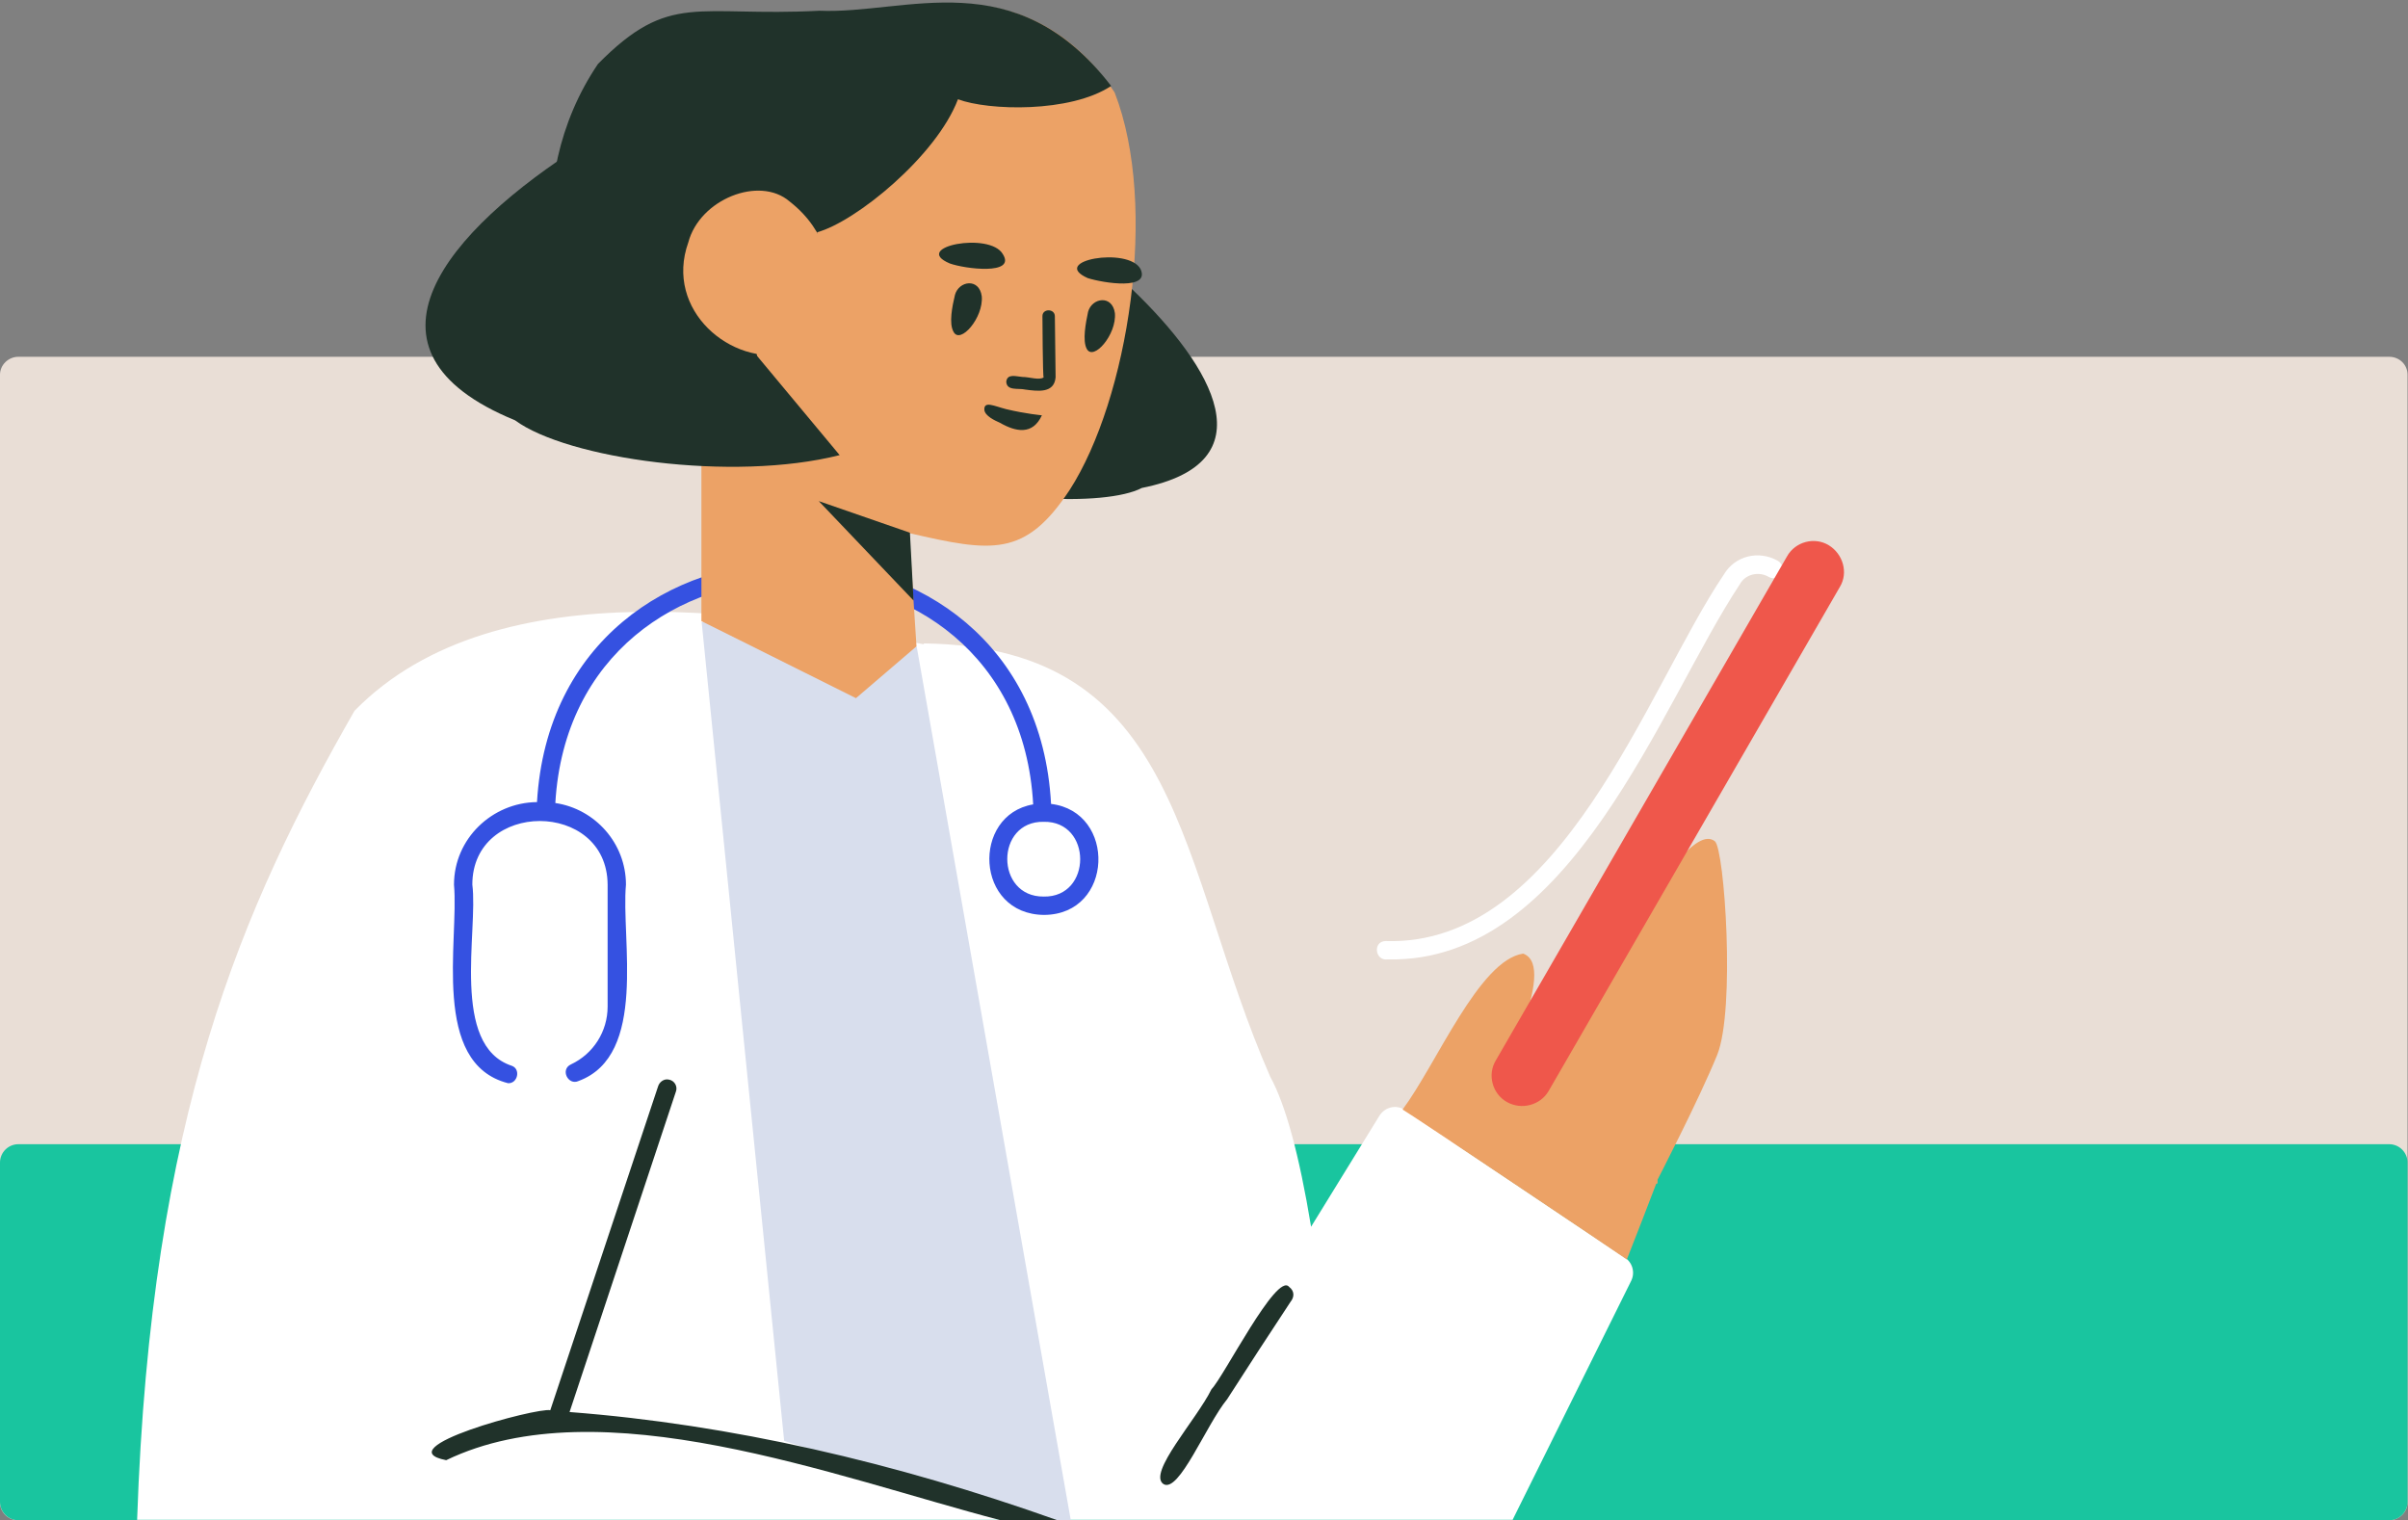 <?xml version="1.0" encoding="utf-8"?>
<!-- Generator: Adobe Illustrator 24.2.1, SVG Export Plug-In . SVG Version: 6.00 Build 0)  -->
<svg version="1.1" id="Layer_1" xmlns="http://www.w3.org/2000/svg" xmlns:xlink="http://www.w3.org/1999/xlink" x="0px" y="0px"
	 viewBox="0 0 525.1 331.5" style="enable-background:new 0 0 525.1 331.5;" xml:space="preserve">
<rect x="0" y="0" width="525.1" height="331.5" fill="#808080" stroke="none"/>
<style type="text/css">
	.st0{fill:#E9DED6;}
	.st1{fill:#19C59F;}
	.st2{fill-rule:evenodd;clip-rule:evenodd;fill:#FFFFFF;}
	.st3{fill:#D8DEED;}
	.st4{fill:#20322A;}
	.st5{fill:#3551E1;}
	.st6{fill:#ECA266;}
	.st7{fill:#FFFFFF;}
	.st8{fill:#EF574B;}
</style>
<path id="bg_1" class="st0" d="M4,77.8h517c2.2,0,4,1.7,4,3.9v245.9c0,2.1-1.8,3.9-4,3.9H4c-2.2,0-4-1.7-4-3.9V81.7
	C0,79.6,1.8,77.8,4,77.8z"/>
<path id="bg_2" class="st1" d="M4,249.5h517c2.2,0,4,1.8,4,4v74c0,2.2-1.8,4-4,4H4c-2.2,0-4-1.8-4-4v-74C0,251.3,1.8,249.5,4,249.5z
	"/>
<path id="coat" class="st2" d="M329.8,331.5l25.9-52.2c0.9-1.8,0.3-4-1.4-5.1c-0.1-0.1-47.9-32.1-48-32.2c-1.9-1.2-4.3-0.6-5.5,1.3
	c-5.3,8.6-10.3,16.7-14.9,24.2c-2.6-15.8-5.6-26.7-8.9-32.7c-20.2-46-18.8-93.8-75.6-94.5c0,0.1,0.1,0.2,0.1,0.2
	c-32.4-6.2-92.9-17.5-124.2,14.5c-24.6,43-44.4,88.3-47.4,176.4H329.8z"/>
<path id="shirt" class="st3" d="M225.5,331.5h8l-33.6-190.5l-46.9-5.4C165,254.6,171,314.2,171,314.2S189.2,319.9,225.5,331.5z"/>
<path id="hair_3" class="st4" d="M199.3,102.2c14.4,7.2,41.7,8.4,49.7,4.2c27.6-5.5,15.8-26.2-2.3-43.5"/>
<path id="stethoscope" class="st5" d="M229.2,175.3c-3.8-70.2-108-70.4-112.1-0.4c-9.8,0.1-18.1,8-18.1,18
	c1.1,12.3-5.1,39,11.8,43.3c2.1,0.1,2.8-3.1,0.8-3.8c-13.4-4.4-7.3-29.4-8.6-39.5c0-18.5,29.4-18.5,29.5,0v26.6
	c0,5.4-3.1,10.3-8,12.6c-2.4,1.1-0.6,4.7,1.7,3.6c15.1-5.6,9.2-30.9,10.3-42.8c0-9-6.7-16.5-15.4-17.8
	c3.8-64.9,100.6-64.9,104.2,0.3c-13.5,2.3-12.7,24,2.4,24.1C242.9,199.4,243.5,177,229.2,175.3z M227.6,195.5
	c-10.6,0.1-10.6-16.5,0-16.3C238.2,179,238.2,195.7,227.6,195.5z"/>
<g id="person" transform="translate(29, 0.242)">
	<g id="Combined-Shape_4_" transform="translate(82.854, 6.097)">
		<g id="Skin">
			<path class="st6" d="M249.6,250.9v0.8l-0.3,0.1c-2,5.2-4.1,10.7-6.4,16.5c-1.1-0.8-47.7-32.1-48.9-32.7
				c7.4-9.9,16.7-32.6,26.3-34c8.1,3-7.3,29-1.3,26.3c12.2-5.3,35.2-57,43.1-50.8c2.1,1.7,4.5,36.7,0.5,46.6
				C258.7,233.3,249.6,250.9,249.6,250.9z M86.4,109.9l1.6,24.7l-13.2,11.3c-22.4-11.2-33.7-16.8-33.7-16.8s0-16.9,0-50.7
				c-11.1-11-13.9-21.9-12-36.5c0.4-2.8,10-11.4,16.1-15.2c5.8-3.7,18.2,8.5,19.4,9.2c0,0-1.1-34.1-1.1-34.1c-0.1-2.1,1.5-4,3.8-4.1
				c17.9-1.8,44.7-12.1,63.9,16.1c9.7,24.9,2.9,67-9.8,86.7C111.7,115.2,104.5,114.1,86.4,109.9z"/>
		</g>
	</g>
	
		<g id="Group-2" transform="translate(120.666, 55.441) rotate(-5) translate(-120.666, -55.441) translate(59.666, 5.941)">
		<g id="Combined-Shape_7_">
			<path class="st4" d="M104.3,114l-0.5,14.8l-18.7-23.4L104.3,114z M147.2,69.4c1.1-3,5.6-3.3,5.8,0.8c0,4.7-5.6,10.1-6.8,7.2
				C145.4,75.5,146.5,71.7,147.2,69.4z M118.6,63.2c1.1-3,5.6-3.3,5.8,0.8c0,4.7-5.6,10.1-6.8,7.2C116.7,69.3,117.8,65.6,118.6,63.2
				z M137.2,69.5c0.1-1.7,2.8-1.5,2.7,0.2c0,0-1,13.3-1,13.3c-0.6,3.5-4.1,2.7-6.8,2.1c-1.5-0.5-4.1,0-4-2.1
				c0.4-1.8,2.3-0.9,3.6-0.7c1.4,0.1,3.6,1.1,4.6,0.5C136.1,82.8,137.2,69.5,137.2,69.5z M125.9,91.8c-0.9-0.5-3.1-1.7-3.1-3.1
				c0.1-2,2.2-0.6,4.8,0.3c4.2,1.4,7.6,2,7.6,2C132.8,95.2,129.2,94.1,125.9,91.8z"/>
		</g>
	</g>
	<g id="eyebrow">
		<path class="st4" d="M208.2,60.4c-8.5-3.8,8.8-6.9,11.5-2C221.9,63.1,211.7,61.5,208.2,60.4z"/>
	</g>
	<g id="eyebrow_1_">
		<path class="st4" d="M178.1,57.2c-8.5-3.6,8.8-7,11.6-2C192.6,59.8,181.4,58.4,178.1,57.2z"/>
	</g>
	<g id="hair_2">
		<path class="st4" d="M154.1,99c-23.4,5.9-59.4,0.8-70.8-7.6C46.2,76.2,68.1,50.2,98.5,31l19,24l0.2,21.5l18,0.4L154.1,99z"/>
	</g>
	<g id="hair_1">
		<path class="st4" d="M213.3,18.5C192.4-8.7,168.7,2.9,149.7,2.1c-26.9,1.4-32.6-4.3-48.3,11.6C84,39.4,90.9,73,105.3,86.3
			c11.6,12.8,28,6.7,31,3.3c4.7-9.4-13.3-33.8,15.2-27.6c-0.6-3.9-1.7-7.7-2.3-11.6c8.4-2.3,26-16.6,30.7-29
			C186.5,23.9,204.4,24.4,213.3,18.5z"/>
	</g>
	<g id="ear">
		<path class="st6" d="M143,76.8c-12.5,2.9-27.2-9.4-21.9-24.2c2.5-9.4,15.5-14.6,22.1-8.9c8.7,6.8,8.5,14.9,12.4,22.7"/>
	</g>
</g>
<path id="path" class="st7" d="M302.6,209.2c-2.8,0.4-3.3-4-0.4-4c38.3,1.2,57-55.2,73.7-79.9c2.4-4.1,7.6-5.4,11.8-3
	c2.2,1.3,0.2,4.8-2,3.5c-2.2-1.3-5.1-0.6-6.3,1.6C362.1,153.5,342.7,210.1,302.6,209.2z"/>
<g id="clipboard">
	<path class="st8" d="M328.6,240.3c-3.2-1.8-4.3-6-2.4-9.1c0,0,63.5-109.9,63.5-109.9c1.8-3.2,6-4.3,9.1-2.4s4.3,6,2.4,9.1
		l-63.5,109.9C335.9,241,331.8,242.1,328.6,240.3z"/>
</g>
<g id="arm_lines">
	<path class="st4" d="M253.7,323.6c3.4,2.1,9.3-12.9,13.9-18.5c4.3-6.7,9.3-14.4,13.8-21.2c0.9-1.1,0.9-2.4-0.3-3.3
		c-2.7-3.3-14.3,19.7-16.9,22.3C260.9,309.6,250.2,321.2,253.7,323.6z"/>
	<path class="st4" d="M97.3,318.4c33.6-16.2,84.6,3.6,120.9,13.1c0,0,12.4,0,12.4,0c-35.4-12.6-71.2-20.9-106.4-23.6l23.2-69.9
		c0.4-1.1-0.3-2.4-1.6-2.6c-1-0.2-2,0.5-2.3,1.5L120,307.5C117,306.9,84,315.8,97.3,318.4z"/>
</g>
</svg>

